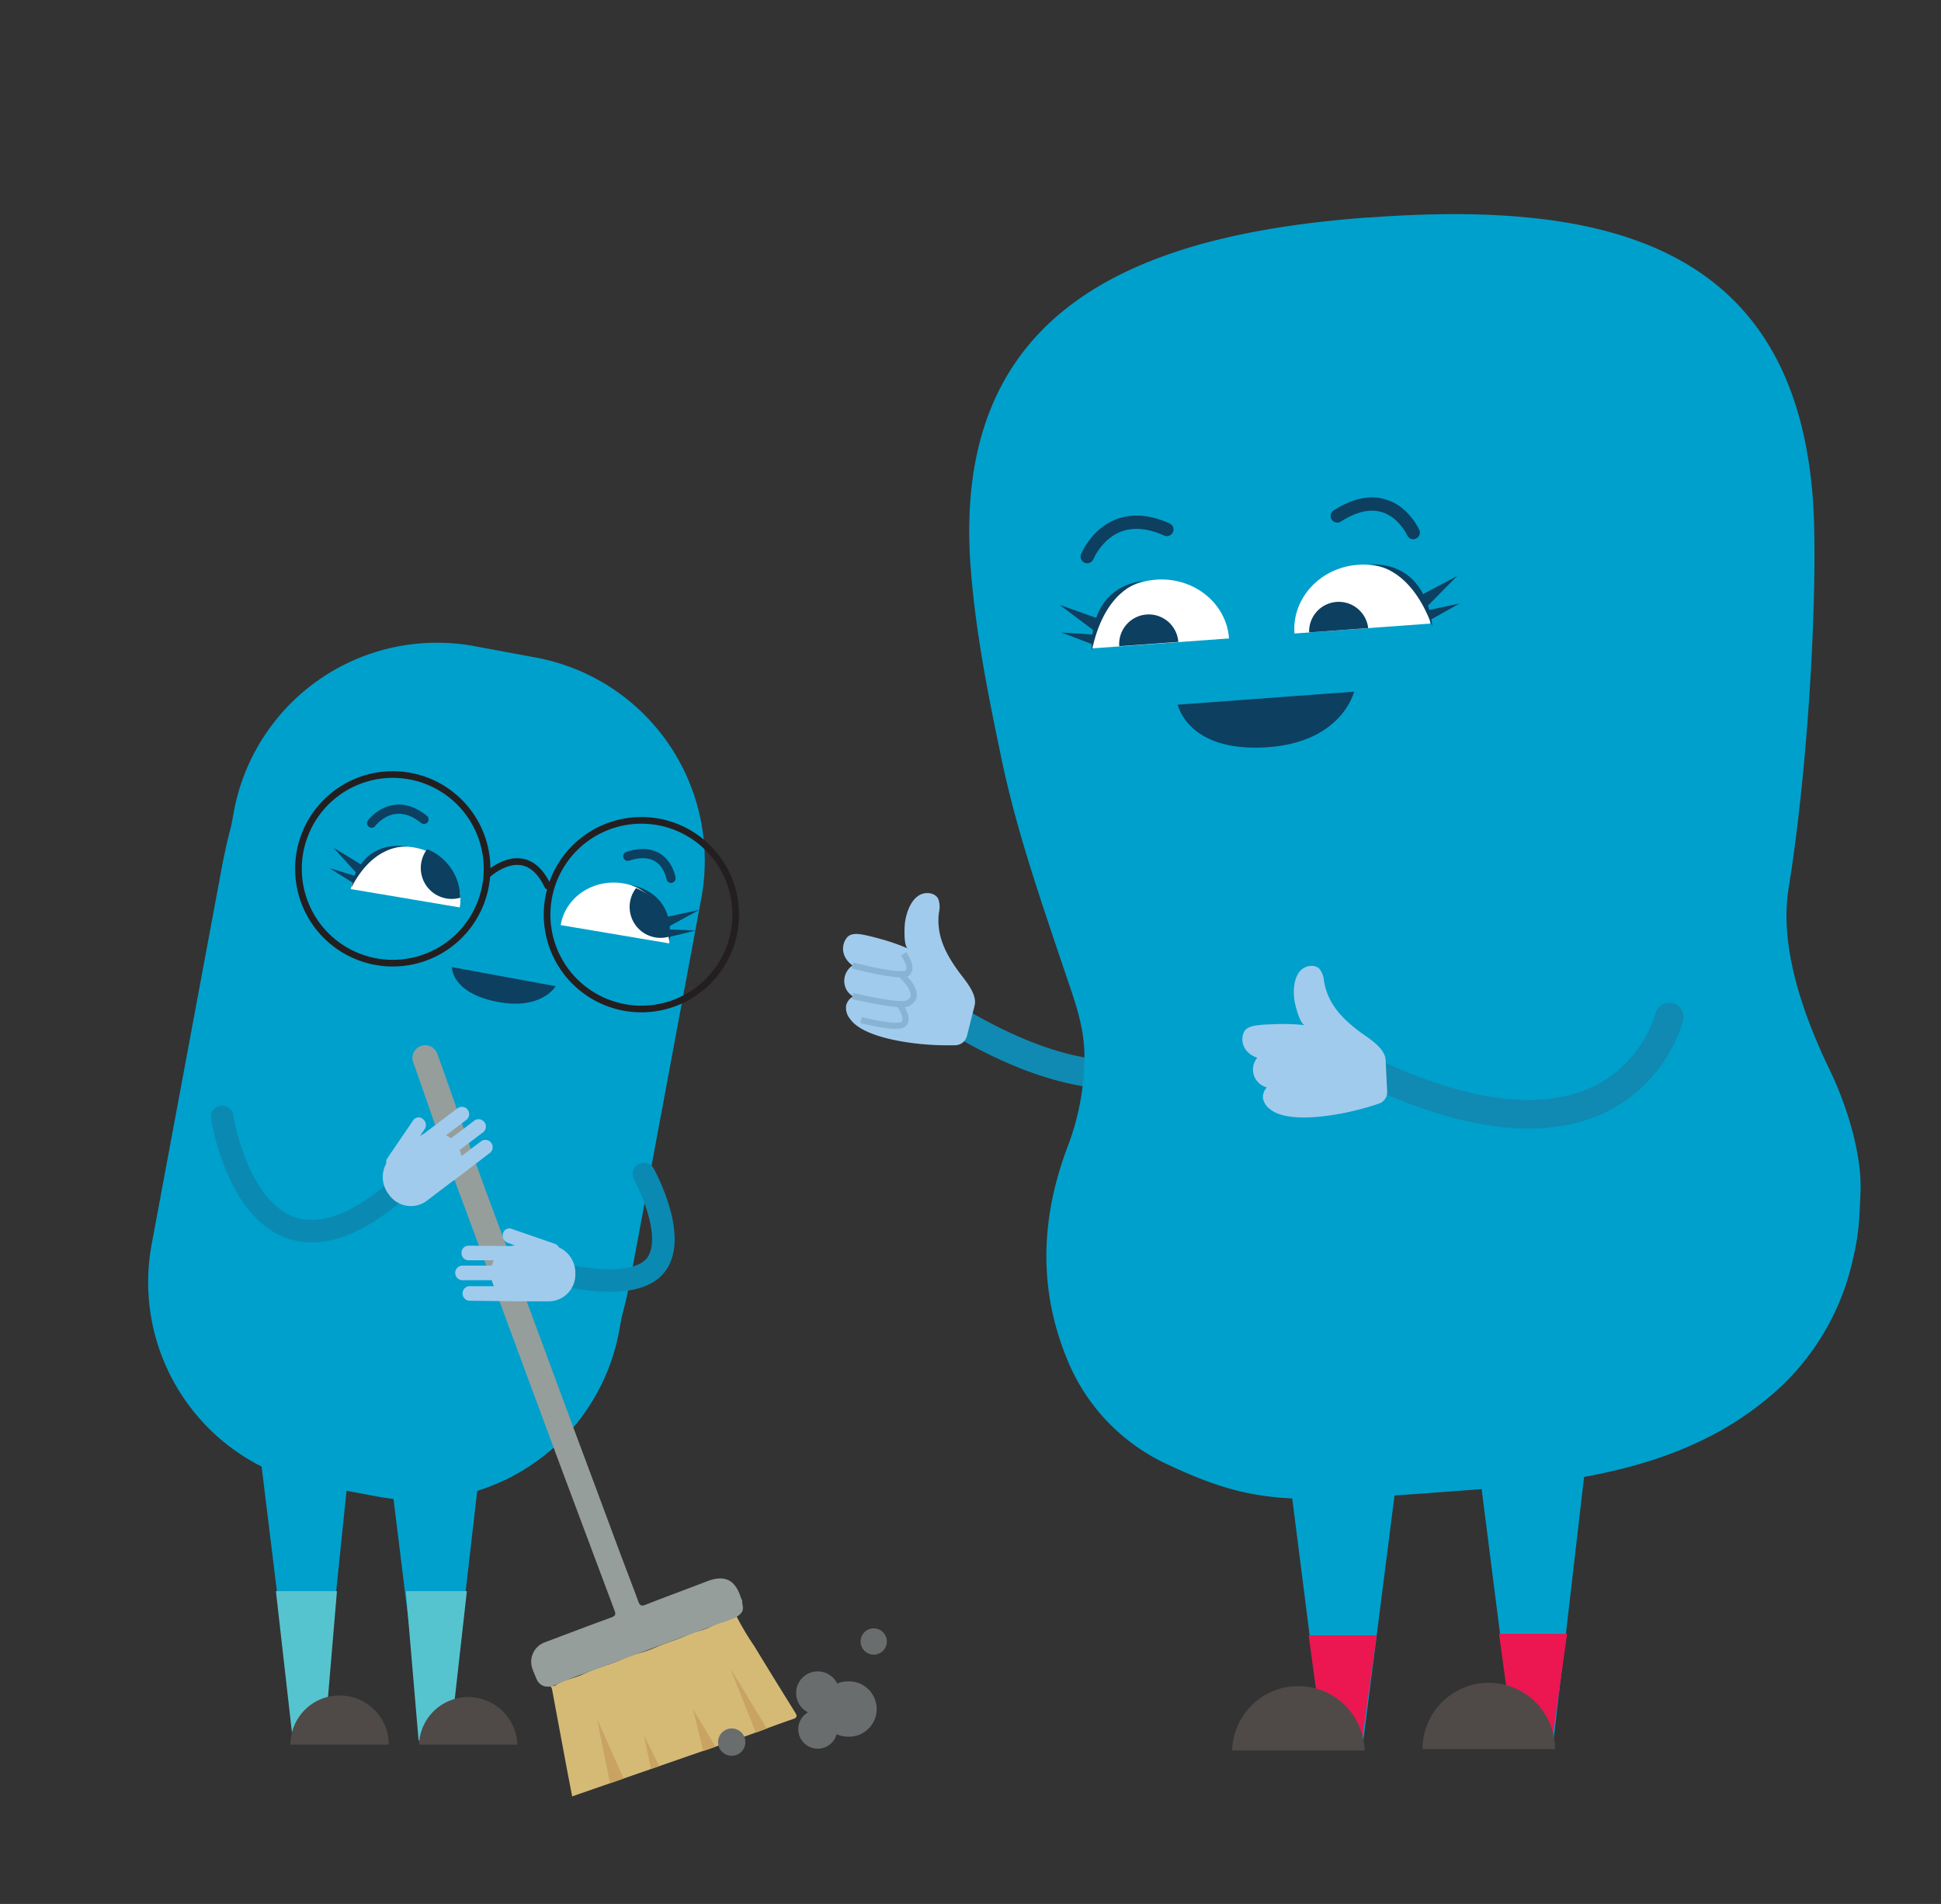 <svg id="Layer_1" data-name="Layer 1" xmlns="http://www.w3.org/2000/svg" viewBox="0 0 363.49 356.5"><rect x="0" y="0" width="363.49" height="356.5" fill="#333333" stroke="none"/><defs><style>.cls-1,.cls-11,.cls-12,.cls-13,.cls-3,.cls-7{fill:none;stroke-miterlimit:10;}.cls-1{stroke:#108ab2;stroke-width:5.36px;}.cls-1,.cls-11,.cls-12,.cls-13,.cls-7{stroke-linecap:round;}.cls-2{fill:#a1cbec;}.cls-3{stroke:#87b4d3;stroke-width:1.15px;}.cls-4{fill:#00a0cc;}.cls-5{fill:#ec1651;}.cls-6{fill:#4f4a47;}.cls-11,.cls-7{stroke:#0d3f60;}.cls-7{stroke-width:2.49px;}.cls-8{fill:#0d3f60;}.cls-9{fill:#fff;}.cls-10{fill:#56c4cf;}.cls-11{stroke-width:1.72px;}.cls-12{stroke:#231f20;stroke-width:1.25px;}.cls-13{stroke:#0a8ab2;stroke-width:4.23px;}.cls-14{fill:#d5ba76;}.cls-15{fill:#969e9b;}.cls-16{fill:#c9a362;}.cls-17{fill:#696d6e;}</style></defs><path class="cls-1" d="M222.14,197.29s-13,13.11-46.57-8.4"/><path class="cls-2" d="M182.5,188.34c.61-2.34-2-5-3.17-6.69-2.4-3.34-4-6.67-3.5-10.77a4.44,4.44,0,0,0-.12-2.56c-.65-1.28-2.58-1.4-3.76-.57-1.46,1-2.2,3.15-2.46,4.86-.11.7-.33,4.62.56,5a38.39,38.39,0,0,0-5.13-1.79c-3.37-.91-5.11-1.36-6.17-.43a3.32,3.32,0,0,0-.55,3.68,4.2,4.2,0,0,0,1.48,1.71,3.44,3.44,0,0,0-1,4.8,3.78,3.78,0,0,0,1.08,1,2.65,2.65,0,0,0-1.31,1.72,3.25,3.25,0,0,0,.73,2.47c2.3,3.35,10.18,4.38,12.75,4.66a52.44,52.44,0,0,0,7,.28,2.29,2.29,0,0,0,2.14-1.7Z"/><path class="cls-3" d="M169.23,178.62s1.86,2.55.69,3.56-10.24-1.4-10.24-1.4"/><path class="cls-3" d="M168.91,182.7s4.21,3.64,1,5.2c-1.39.68-10.24-1.4-10.24-1.4"/><path class="cls-3" d="M168.51,188.2s1.86,2.55.69,3.56-7.95-.76-7.95-.76"/><path class="cls-4" d="M256.29,40.71c-43.58,3.2-78.08,17.1-74.53,65.35.9,12.24,3.36,24.46,5.88,36.43,2.8,13.3,7.39,26.42,11.71,39.28,1.9,5.65,3.85,10.59,3.73,16.68a47.58,47.58,0,0,1-3,15.87c-5.13,13.34-5.77,26.73-.25,40.17a36.91,36.91,0,0,0,18.66,19.64c17.48,8.24,24.07,7.27,58.33,4.75,20.32-1.5,41.4-4.68,57.06-19.6a46.61,46.61,0,0,0,13-23c1.26-5.25,1.28-7.49,1.53-12.84.34-7.41-2.64-16.63-5.76-23.1-4.7-9.71-9.51-22.77-7.71-33.93,4.19-26,5.52-60,4.56-72.91-3.55-48.25-39.63-56-83.21-52.76"/><polyline class="cls-4" points="241.68 278.08 247.84 326.56 255.22 326.56 261.38 278.23"/><polygon class="cls-5" points="254.98 326.56 257.82 306.19 245.07 306.19 247.61 324.88 254.98 326.56"/><path class="cls-6" d="M255.55,327.77a12.41,12.41,0,0,0-24.81,0"/><polyline class="cls-4" points="277.34 277.82 283.5 326.3 290.88 326.3 297.04 273.18"/><polygon class="cls-5" points="290.63 326.3 293.47 305.92 280.73 305.92 283.26 324.61 290.63 326.3"/><path class="cls-6" d="M291.21,327.51a12.41,12.41,0,0,0-24.82,0"/><path class="cls-7" d="M203.61,104.22s4-10,14.91-5.08"/><path class="cls-7" d="M264.65,99.72s-4.2-9.56-14.22-3.11"/><path class="cls-8" d="M253.58,129.51s-2.25,9.66-16.74,10.44-16.29-8-16.29-8Z"/><path class="cls-9" d="M242.41,118.62c-.49-6.58,4.81-12.34,11.84-12.86s13.1,4.4,13.59,11"/><path class="cls-8" d="M245.16,118.42a5.55,5.55,0,0,1,11.06-.82"/><path class="cls-9" d="M204.59,121.4c-.48-6.58,4.85-12.34,11.91-12.86s13.18,4.4,13.66,11"/><path class="cls-8" d="M209.6,121a5.54,5.54,0,0,1,11.06-.81"/><path class="cls-8" d="M205.28,115.69l-6.82-2.42,6.23,4.68c-.05.3-.08.58-.12.86l-5.79-.37,5.67,2.15c0,.82,0,1.34,0,1.34,2.27-11,8.31-12.89,10-13.21C208.92,109.31,206.39,112.55,205.28,115.69Z"/><path class="cls-8" d="M214.54,108.72c.17,0,.32-.06.49-.07A3.79,3.79,0,0,0,214.54,108.72Z"/><path class="cls-8" d="M273.34,113l-5.67,1.21c-.08-.27-.15-.54-.25-.82l5.48-5.55-6.39,3.4c-1.56-3-4.54-5.79-10.18-5.55,1.77.06,8,1,11.88,11.6,0,0,0-.52-.16-1.33Z"/><path class="cls-8" d="M253.75,105.83a4,4,0,0,0-.5,0C253.43,105.82,253.58,105.84,253.75,105.83Z"/><polyline class="cls-4" points="72.21 268.63 78.47 319.46 84.73 319.46 91.31 262.28"/><polygon class="cls-10" points="84.29 325.89 78.39 325.89 76.01 297.94 87.43 297.94 84.29 325.89"/><path class="cls-6" d="M78.47,326.67a9.21,9.21,0,0,1,18.41,0"/><path class="cls-4" d="M100.39,123.13,88.91,121A38.68,38.68,0,0,0,43.8,151.94l-.49,2.66c-.71,2.63-1.29,5.27-1.78,7.87L28.4,233a38.67,38.67,0,0,0,30.94,45.1l11.48,2.14a38.68,38.68,0,0,0,45.11-30.94l.49-2.67c.71-2.63,1.3-5.27,1.78-7.87l13.13-70.53A38.68,38.68,0,0,0,100.39,123.13Z"/><path class="cls-8" d="M104.06,184.66s-2.64,4.61-11.12,2.89-8.31-6.47-8.31-6.47Z"/><path class="cls-11" d="M69.59,154.13s4-5.39,9.81-.71"/><path class="cls-11" d="M125.66,164.46s-1-6.44-8.1-4.13"/><path class="cls-12" d="M90.92,165.89a17.66,17.66,0,1,1-14.16-20.57A17.65,17.65,0,0,1,90.92,165.89Z"/><path class="cls-12" d="M137.48,174.47a17.66,17.66,0,1,1-14.17-20.57A17.66,17.66,0,0,1,137.48,174.47Z"/><path class="cls-12" d="M91.27,163.81s7.11-6.8,11.3,2.08"/><path class="cls-9" d="M105,173.22c.88-5.26,6.14-8.76,11.75-7.81s9.44,6,8.56,11.23"/><path class="cls-9" d="M65.68,166.47c.88-5.26,6.17-8.75,11.81-7.8s9.5,6,8.61,11.24"/><path class="cls-8" d="M67.53,161.82l-5.09-3.1,4.2,4.63c-.1.21-.18.41-.26.61l-4.64-1.39L66,165.24a9.92,9.92,0,0,0-.22,1c3.89-7.61,9.14-7.82,10.62-7.72-4.68-.65-7.34,1.23-8.82,3.32"/><path class="cls-8" d="M130.28,174.24l-4.84-.21c0-.21,0-.42,0-.65l5.49-3-5.83,1.25c-.72-2.45-2.61-5.1-7.24-6,1.42.38,6.32,2.3,7.5,10.77a8.15,8.15,0,0,0,.12-1Z"/><path class="cls-13" d="M104.65,238.51s14.09,3.75,18.2-1.68-2.27-17-2.27-17"/><polyline class="cls-4" points="48.24 268.47 54.49 319.46 60.75 319.46 65.97 268.63"/><polygon class="cls-10" points="60.74 325.89 54.84 325.89 51.67 297.94 63.1 297.94 60.74 325.89"/><path class="cls-6" d="M54.39,326.67a9.21,9.21,0,0,1,18.42,0"/><path class="cls-14" d="M107.15,336.36q-1-5.13-1.94-10.24c-.6-3.18-1.18-6.36-1.78-9.54-.06-.28-.07-.63-.4-.81.3-.21.67.05,1-.19,1.51-1.1,3.41-1.26,5.07-2.05,2.4-1.15,5-1.79,7.45-2.85a17.14,17.14,0,0,1,2.41-.93,24.87,24.87,0,0,0,4-1.36c1.94-.86,4-1.38,5.89-2.29,1.28-.61,2.72-.76,4-1.4,1.64-.86,3.42-1.27,5.11-2a50.78,50.78,0,0,0,3.31,5.55c2.51,4.14,5.06,8.25,7.61,12.36.38.62.49,1-.4,1.28-2.78.95-5.53,2-8.29,3Z"/><path class="cls-15" d="M79.56,195.71a2.37,2.37,0,0,1,2.32,1.59c1.68,4.49,7.48,21.39,9.17,25.88,2.42,6.45,15.22,41.18,17.63,47.63,2.56,6.83,5.09,13.68,7.64,20.52,1.06,2.83,2.16,5.65,3.2,8.49.28.77.56,1,1.43.64,3.78-1.5,7.61-2.88,11.4-4.35,3.3-1.28,5.3-.38,6.38,3,.11.31.37.61.25,1,.33,1.39.15,1.84-1.08,2.67a17,17,0,0,1-3.18,1.17c-1.26.49-2.53,1-3.81,1.45l-8.15,3-9.93,3.7c-2.92,1.09-5.74,2-8.56,3.29-1.42.67-2.89.65-3.7-.8-.29-.7-.61-1.39-.86-2.11a3.88,3.88,0,0,1,2.41-5c4.13-1.56,8.26-3.13,12.41-4.64.78-.29.8-.63.54-1.32q-4.54-12.11-9.07-24.22c-3.28-8.76-16.94-45.81-20.22-54.57-1.41-3.74-7-19.89-8.32-23.64A2.38,2.38,0,0,1,79.56,195.71Z"/><path class="cls-2" d="M87.83,243.55a1.37,1.37,0,0,1,0-2.72l4.68,0a5.3,5.3,0,0,1-.39-1.12l-5.62,0a1.37,1.37,0,0,1,0-2.73l5.62,0a5.77,5.77,0,0,1,.36-1l-4.83,0a1.32,1.32,0,0,1-1.22-1.38,1.31,1.31,0,0,1,1.24-1.35l8,.06a4.17,4.17,0,0,1,.79-.1L95,232.67a1.4,1.4,0,0,1-.8-1.71h0a1.21,1.21,0,0,1,1.54-.89l8.21,2.84a1.29,1.29,0,0,1,.71.65,5.22,5.22,0,0,1,3.08,4.92,5,5,0,0,1-4.73,5.18l-6.37,0h-.21Z"/><path class="cls-13" d="M75.65,221.74C47.41,247.25,41.6,209.12,41.6,209.12"/><path class="cls-2" d="M91.81,215.82a1.37,1.37,0,0,0-1.64-2.18l-3.74,2.82a5.3,5.3,0,0,0-.36-1.13l4.49-3.39a1.37,1.37,0,0,0-1.65-2.17l-4.48,3.38a5.09,5.09,0,0,0-.89-.59l3.85-2.91a1.37,1.37,0,0,0-1.65-2.18l-6.41,4.85a4.7,4.7,0,0,0-.69.39l.92-1.34a1.4,1.4,0,0,0-.38-1.85h0a1.22,1.22,0,0,0-1.77.2l-4.89,7.18a1.32,1.32,0,0,0-.18.95,5.24,5.24,0,0,0,.47,5.79A5,5,0,0,0,79.7,225l5.08-3.85.11-.08.06,0Z"/><polygon class="cls-16" points="143.61 323.66 136.74 312.31 141.54 324.43 143.61 323.66"/><polygon class="cls-16" points="133.99 327.08 129.77 320 131.7 327.87 133.99 327.08"/><polygon class="cls-16" points="116.79 333.02 111.8 321.85 114.23 333.91 116.79 333.02"/><polygon class="cls-16" points="121.91 331.21 120.58 324.88 123.43 330.68 121.91 331.21"/><path class="cls-17" d="M158.78,314.83a5.12,5.12,0,0,0-2,.4,4.05,4.05,0,1,0-5.47,5.39,3.65,3.65,0,1,0,5.36,4.1,5.08,5.08,0,0,0,2.1.46,5.18,5.18,0,1,0,0-10.35Z"/><circle class="cls-17" cx="163.62" cy="307.36" r="2.46"/><circle class="cls-17" cx="137.03" cy="326.2" r="2.56"/><path class="cls-8" d="M80,159a5.79,5.79,0,0,0,6.2,9.09A9.91,9.91,0,0,0,80,159Z"/><path class="cls-8" d="M119.11,166.29a5.79,5.79,0,0,0,6.2,9.09A9.9,9.9,0,0,0,119.11,166.29Z"/><path class="cls-1" d="M312.6,190.42s-7.89,33-56.09,10.19"/><path class="cls-2" d="M259.49,198.52c-.12-2.41-3.39-4.22-5-5.44-3.28-2.49-5.81-5.19-6.53-9.27a4.35,4.35,0,0,0-.87-2.4c-1-1-2.88-.57-3.76.57-1.08,1.41-1.17,3.66-.92,5.36.11.7,1,4.51,2,4.62a37.47,37.47,0,0,0-5.43-.2c-3.49.12-5.29.21-6,1.42a3.3,3.3,0,0,0,.56,3.67,4.19,4.19,0,0,0,1.92,1.2,3.43,3.43,0,0,0,.46,4.89,3.74,3.74,0,0,0,1.33.67,2.64,2.64,0,0,0-.74,2,3.3,3.3,0,0,0,1.42,2.14c3.2,2.52,11,1.18,13.56.69a53,53,0,0,0,6.75-1.8,2.3,2.3,0,0,0,1.54-2.26Q259.62,201.47,259.49,198.52Z"/></svg>